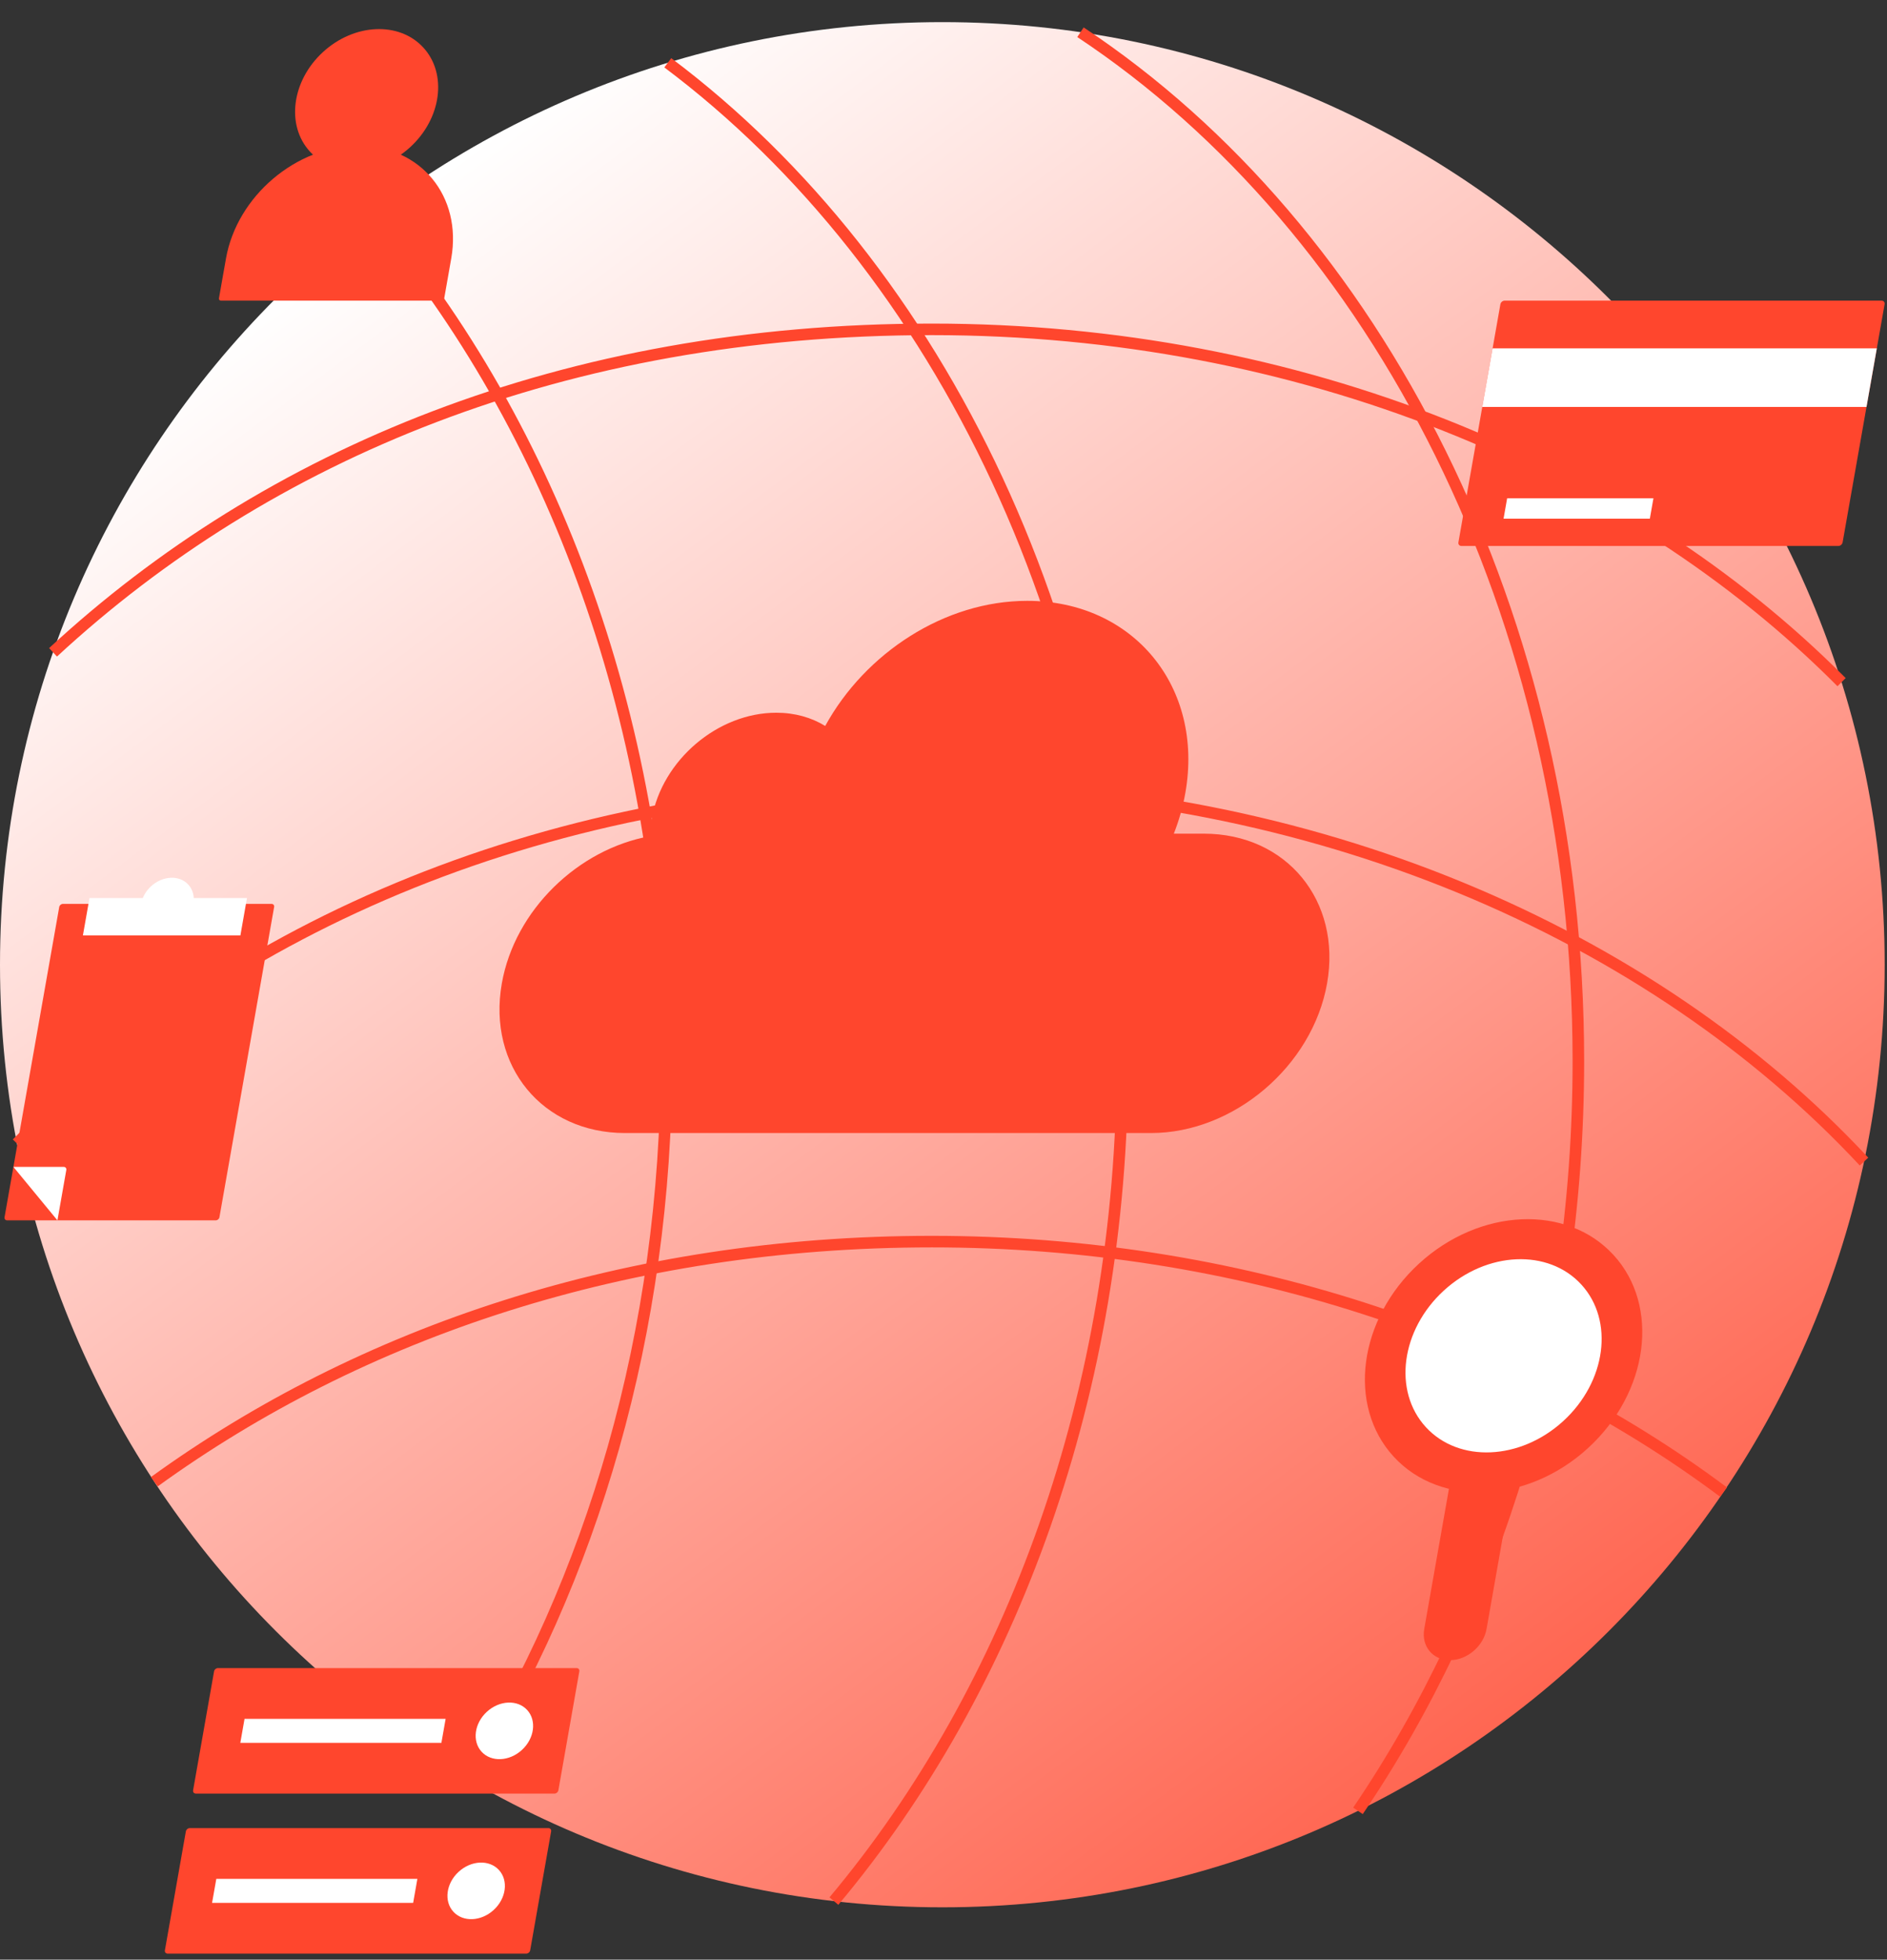 <svg width="157" height="163" viewBox="0 0 157 163" fill="none" xmlns="http://www.w3.org/2000/svg">
<rect x="0" y="0" width="157" height="163" fill="#333333" stroke="none"/>
<path d="M78.403 158.646C121.703 158.646 156.806 123.544 156.806 80.243C156.806 36.943 121.703 1.84 78.403 1.84C35.102 1.84 0 36.943 0 80.243C0 123.544 35.102 158.646 78.403 158.646Z" fill="url(#paint0_linear_1611_2641)"/>
<path d="M153.219 56.74C135.437 38.849 108.139 27.395 77.53 27.395C46.921 27.395 22.201 37.798 4.414 54.259" stroke="#FF462D" stroke-width="0.961" stroke-miterlimit="10"/>
<path d="M155.087 96.618C137.38 77.618 109.232 65.333 77.53 65.333C45.828 65.333 19.185 76.972 1.412 95.113" stroke="#FF462D" stroke-width="0.961" stroke-miterlimit="10"/>
<path d="M143.399 124.109C126.1 111.179 102.958 103.275 77.533 103.275C52.109 103.275 30.008 110.828 12.84 123.247" stroke="#FF462D" stroke-width="0.961" stroke-miterlimit="10"/>
<path d="M112.984 150.623C124.43 133.759 131.322 112.005 131.322 88.26C131.322 51.222 114.552 19.03 89.896 2.682" stroke="#FF462D" stroke-width="0.961" stroke-miterlimit="10"/>
<path d="M69.381 158.128C84.177 140.479 93.383 115.7 93.383 88.26C93.383 53.054 78.234 22.231 55.56 5.223" stroke="#FF462D" stroke-width="0.961" stroke-miterlimit="10"/>
<path d="M30.961 17.824C46.039 35.508 55.443 60.525 55.443 88.26C55.443 110.771 49.248 131.491 38.855 147.952" stroke="#FF462D" stroke-width="0.961" stroke-miterlimit="10"/>
<path fill-rule="evenodd" clip-rule="evenodd" d="M97.663 69.342C98.094 68.248 98.418 67.111 98.623 65.947C100.178 57.126 94.289 49.977 85.468 49.977C78.605 49.977 71.989 54.305 68.658 60.384C67.518 59.683 66.134 59.283 64.586 59.283C59.724 59.283 55.088 63.225 54.231 68.087C54.142 68.585 54.099 69.074 54.094 69.55C48.112 70.616 42.829 75.693 41.753 81.793C40.54 88.669 45.132 94.244 52.007 94.244H95.769C102.645 94.244 109.202 88.67 110.415 81.793C111.628 74.918 107.036 69.343 100.161 69.343H97.661L97.663 69.342Z" fill="#FF462D"/>
<path d="M34.129 12.24C36.736 9.853 37.227 6.145 35.224 3.959C33.222 1.772 29.486 1.935 26.879 4.323C24.271 6.71 23.781 10.418 25.783 12.604C27.785 14.791 31.521 14.628 34.129 12.24Z" fill="#FF462D"/>
<path fill-rule="evenodd" clip-rule="evenodd" d="M36.73 25.006H18.379C18.271 25.006 18.199 24.919 18.218 24.811L18.802 21.498C19.715 16.322 24.65 12.127 29.825 12.127C35.001 12.127 38.457 16.323 37.544 21.498L36.96 24.811C36.941 24.919 36.838 25.006 36.73 25.006Z" fill="#FF462D"/>
<path fill-rule="evenodd" clip-rule="evenodd" d="M120.632 138.088C119.202 138.088 118.246 136.927 118.498 135.496L121.767 116.956H126.951L123.682 135.496C123.43 136.927 122.065 138.088 120.632 138.088Z" fill="#FF462D"/>
<path d="M132.127 120.447C137.181 115.818 138.132 108.63 134.251 104.392C130.37 100.153 123.126 100.469 118.071 105.097C113.017 109.726 112.066 116.914 115.947 121.152C119.828 125.391 127.072 125.075 132.127 120.447Z" fill="#FF462D"/>
<path d="M130.067 118.2C133.641 114.927 134.314 109.844 131.569 106.847C128.825 103.85 123.702 104.073 120.128 107.346C116.554 110.619 115.881 115.702 118.626 118.699C121.37 121.697 126.493 121.473 130.067 118.2Z" fill="white"/>
<path fill-rule="evenodd" clip-rule="evenodd" d="M17.956 101.505H0.59C0.448 101.505 0.354 101.39 0.378 101.248L4.928 75.441C4.953 75.298 5.088 75.184 5.231 75.184H22.596C22.738 75.184 22.833 75.298 22.808 75.441L18.257 101.248C18.233 101.39 18.097 101.505 17.955 101.505H17.956Z" fill="#FF462D"/>
<path fill-rule="evenodd" clip-rule="evenodd" d="M1.116 97.061H5.305C5.447 97.061 5.541 97.176 5.516 97.319L4.778 101.507L1.116 97.061Z" fill="white"/>
<path fill-rule="evenodd" clip-rule="evenodd" d="M20.001 77.808H6.898L7.446 74.698H20.549L20.001 77.808Z" fill="white"/>
<path d="M15.26 76.654C16.228 75.768 16.41 74.392 15.667 73.58C14.924 72.769 13.537 72.83 12.57 73.716C11.602 74.602 11.42 75.978 12.163 76.79C12.906 77.601 14.293 77.54 15.26 76.654Z" fill="white"/>
<path fill-rule="evenodd" clip-rule="evenodd" d="M46.137 149.186H16.29C16.14 149.186 16.04 149.065 16.066 148.915L17.81 139.021C17.837 138.87 17.98 138.749 18.13 138.749H47.977C48.128 138.749 48.227 138.87 48.201 139.021L46.457 148.915C46.431 149.065 46.288 149.186 46.137 149.186Z" fill="#FF462D"/>
<path fill-rule="evenodd" clip-rule="evenodd" d="M43.791 162.496H13.943C13.793 162.496 13.693 162.375 13.72 162.224L15.464 152.33C15.49 152.18 15.633 152.059 15.784 152.059H45.631C45.781 152.059 45.881 152.18 45.855 152.33L44.111 162.224C44.084 162.375 43.941 162.496 43.791 162.496Z" fill="#FF462D"/>
<path d="M43.421 145.56C44.468 144.601 44.665 143.112 43.861 142.234C43.057 141.356 41.556 141.422 40.51 142.38C39.462 143.339 39.266 144.828 40.069 145.706C40.873 146.584 42.374 146.518 43.421 145.56Z" fill="white"/>
<path fill-rule="evenodd" clip-rule="evenodd" d="M36.725 144.966H19.995L20.346 142.971H37.077L36.725 144.966Z" fill="white"/>
<path d="M41.073 158.869C42.12 157.911 42.317 156.422 41.513 155.544C40.709 154.666 39.209 154.731 38.162 155.69C37.115 156.649 36.918 158.138 37.722 159.015C38.526 159.893 40.026 159.828 41.073 158.869Z" fill="white"/>
<path fill-rule="evenodd" clip-rule="evenodd" d="M34.375 158.277H17.644L17.997 156.282H34.726L34.375 158.277Z" fill="white"/>
<path fill-rule="evenodd" clip-rule="evenodd" d="M152.954 45.412H121.589C121.422 45.412 121.311 45.277 121.341 45.111L124.833 25.308C124.862 25.141 125.02 25.007 125.187 25.007H156.552C156.719 25.007 156.829 25.141 156.8 25.308L153.308 45.111C153.279 45.277 153.121 45.412 152.954 45.412Z" fill="#FF462D"/>
<path fill-rule="evenodd" clip-rule="evenodd" d="M123.325 33.85H155.293L156.153 28.975H124.184L123.325 33.85Z" fill="white"/>
<path fill-rule="evenodd" clip-rule="evenodd" d="M137.268 43.145H125.097L125.396 41.444H137.567L137.268 43.145Z" fill="white"/>
<defs>
<linearGradient id="paint0_linear_1611_2641" x1="11.967" y1="13.501" x2="134.712" y2="177.978" gradientUnits="userSpaceOnUse">
<stop offset="0.075" stop-color="white"/>
<stop offset="1" stop-color="#FF462D"/>
</linearGradient>
</defs>
</svg>
